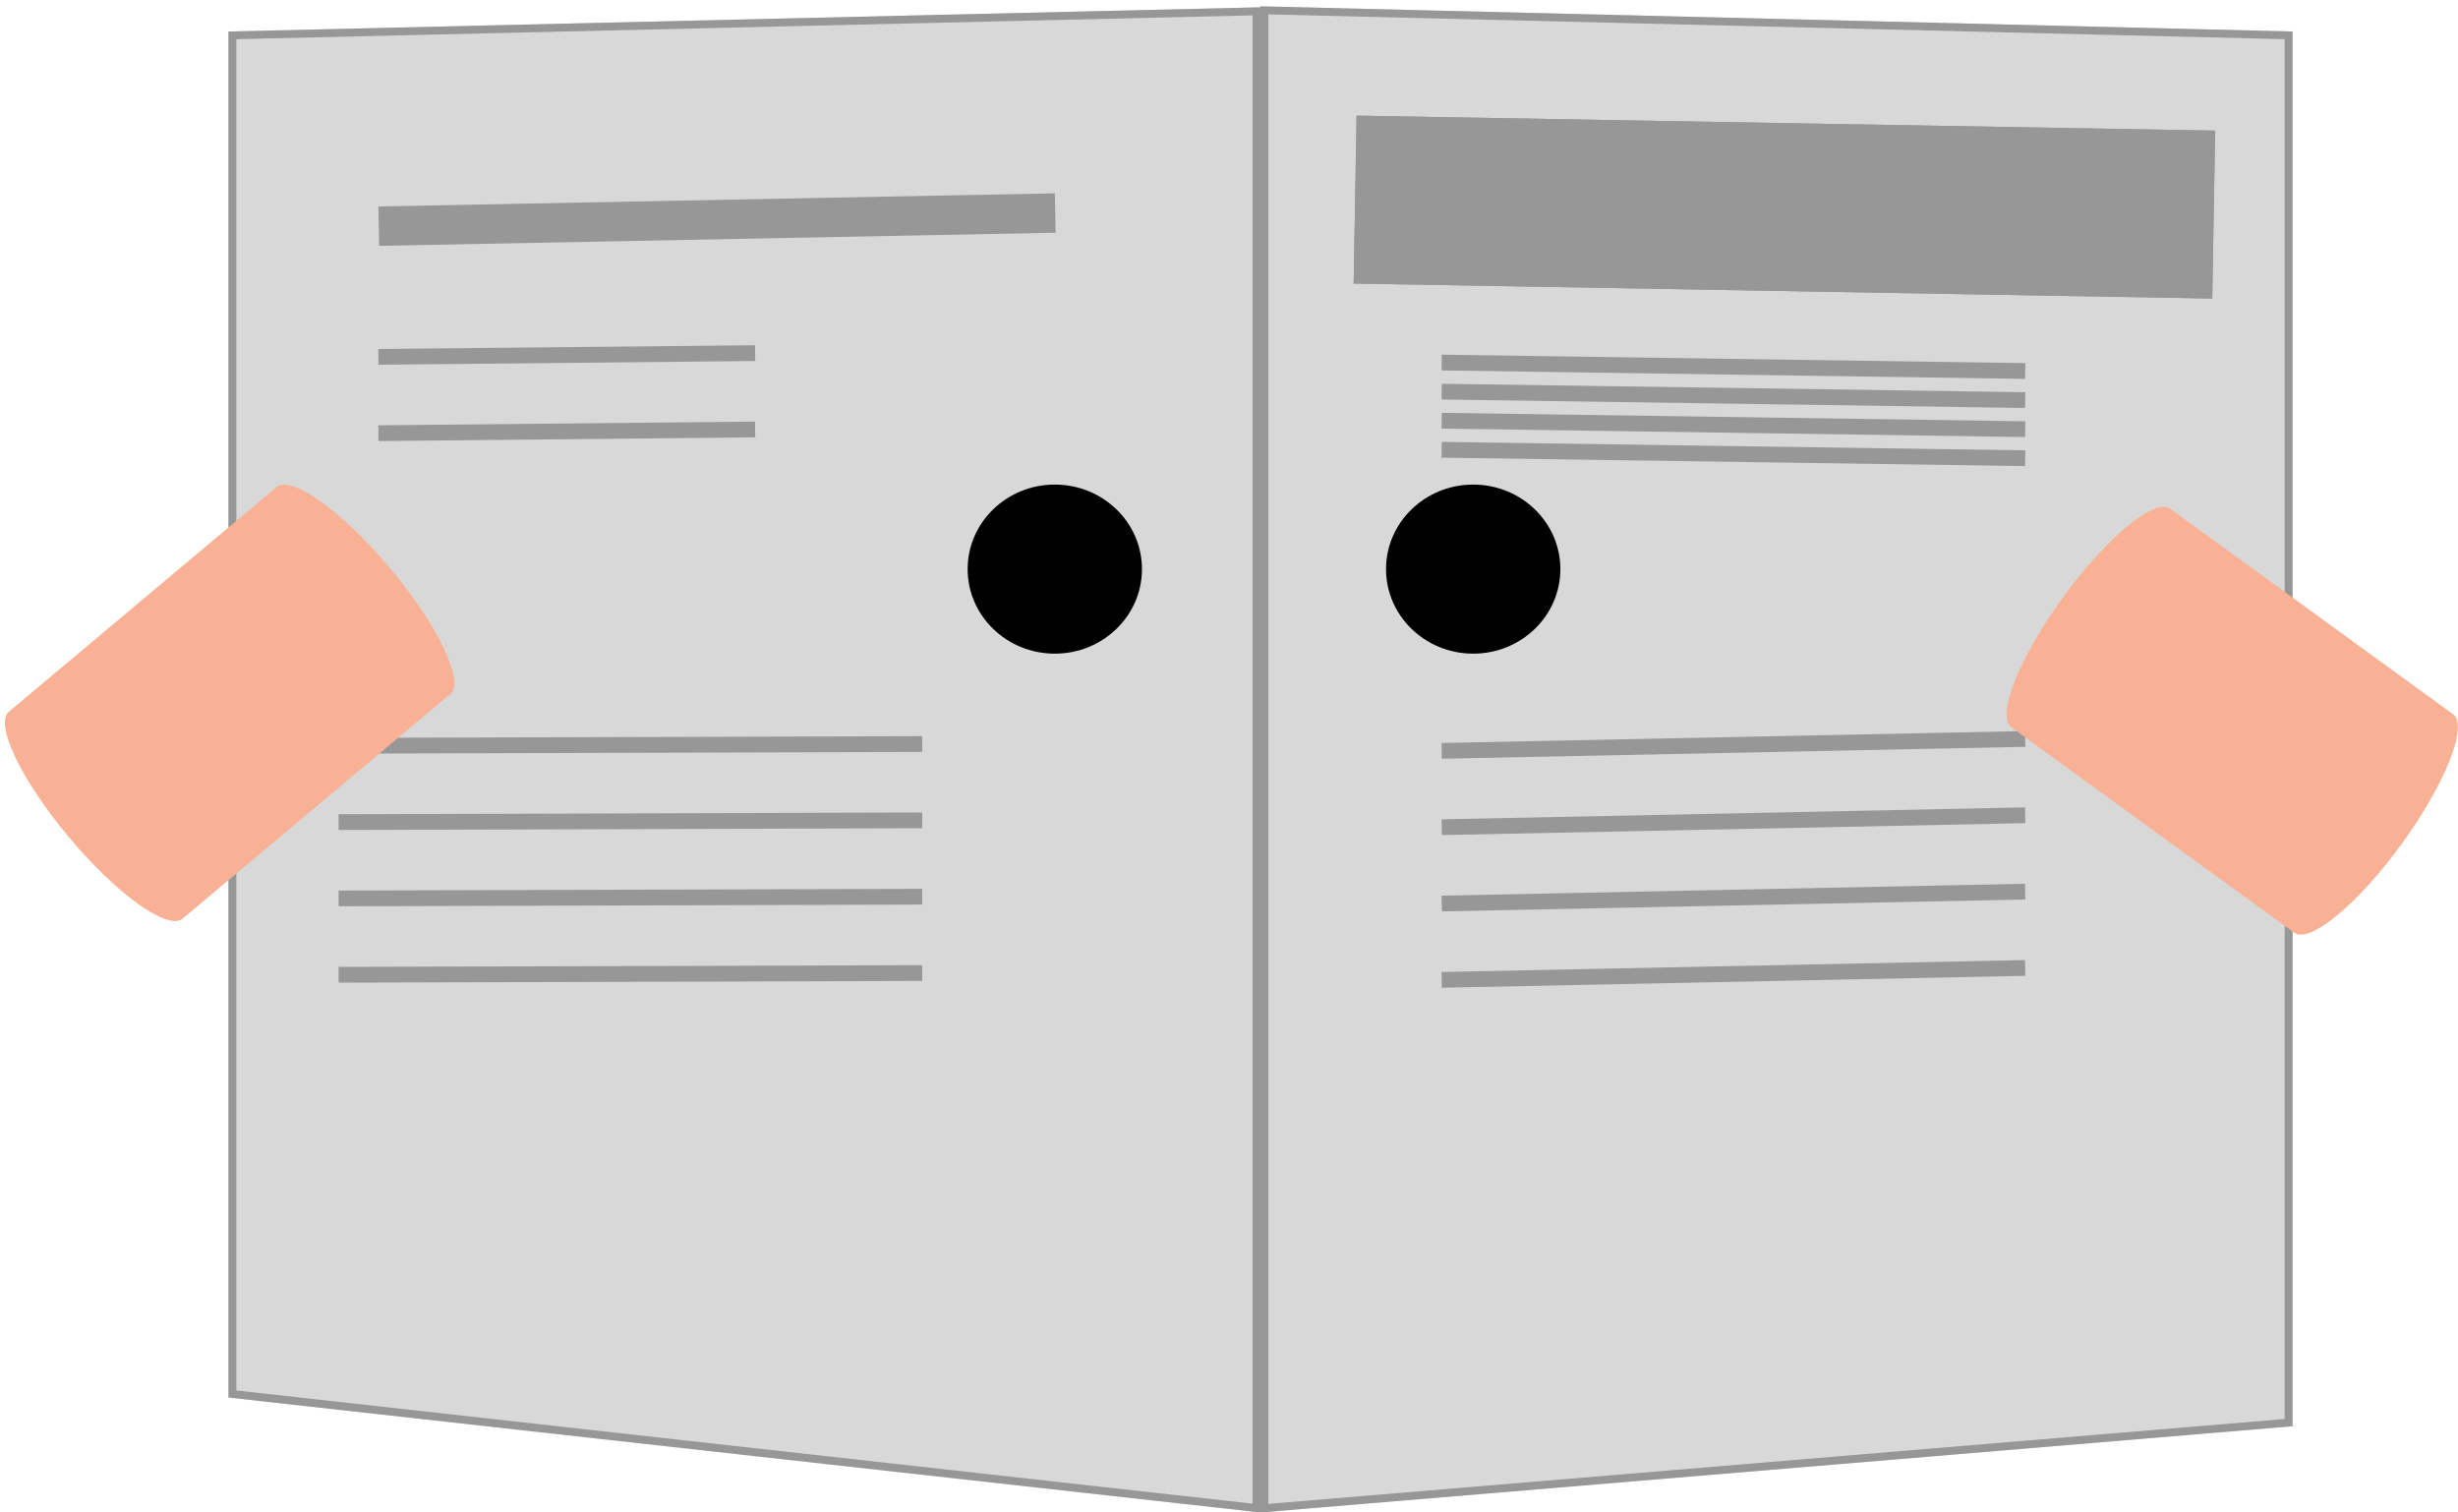 <?xml version="1.0" encoding="UTF-8"?>
<svg width="312px" height="192px" viewBox="0 0 312 192" version="1.1" xmlns="http://www.w3.org/2000/svg" xmlns:xlink="http://www.w3.org/1999/xlink">
    <!-- Generator: Sketch 43.1 (39012) - http://www.bohemiancoding.com/sketch -->
    <title>krant</title>
    <desc>Created with Sketch.</desc>
    <defs>
        <polygon id="path-1" points="0 4 131 0.926 131 192 0 177.41"></polygon>
        <path d="M131,0.801 L262,4 L262,181.056 L131,192 L131,0.801 L131,0.801 Z" id="path-2"></path>
        <rect id="path-3" x="143" y="15.629" width="109" height="21.32"></rect>
    </defs>
    <g id="Page-1" stroke="none" stroke-width="1" fill="none" fill-rule="evenodd">
        <g id="krant" transform="translate(-3, 0)">
            <g id="Group-4" transform="translate(32, 0)">
                <g id="paper-">
                    <g id="Rectangle-13">
                        <use fill="#D8D8D8" fill-rule="evenodd" xlink:href="#path-1"></use>
                        <path stroke="#979797" stroke-width="1" d="M0.5,4.488 L130.5,1.438 L130.5,191.441 L0.5,176.962 L0.5,4.488 Z"></path>
                    </g>
                    <g id="Rectangle-13">
                        <use fill="#D8D8D8" fill-rule="evenodd" xlink:href="#path-2"></use>
                        <path stroke="#979797" stroke-width="1" d="M131.5,1.313 L261.5,4.488 L261.5,180.596 L131.5,191.456 L131.5,1.313 Z"></path>
                    </g>
                </g>
                <path d="M19.077,28.709 L104.945,27.042" id="Path-11" stroke="#979797" stroke-width="5"></path>
                <path d="M19.031,45.302 L66.85,44.828" id="Path-11" stroke="#979797" stroke-width="2"></path>
                <path d="M19.031,54.992 L66.85,54.518" id="Path-11" stroke="#979797" stroke-width="2"></path>
                <path d="M13.98,94.672 L88.052,94.451" id="Path-11" stroke="#979797" stroke-width="2"></path>
                <path d="M13.98,104.363 L88.052,104.142" id="Path-11" stroke="#979797" stroke-width="2"></path>
                <path d="M13.98,114.053 L88.052,113.833" id="Path-11" stroke="#979797" stroke-width="2"></path>
                <path d="M13.98,123.744 L88.052,123.524" id="Path-11" stroke="#979797" stroke-width="2"></path>
                <path d="M154.001,95.319 L228.058,93.805" id="Path-11" stroke="#979797" stroke-width="2"></path>
                <path d="M154.001,105.009 L228.058,103.496" id="Path-11" stroke="#979797" stroke-width="2"></path>
                <path d="M154.001,114.7 L228.058,113.187" id="Path-11" stroke="#979797" stroke-width="2"></path>
                <path d="M154.001,124.391 L228.058,122.877" id="Path-11" stroke="#979797" stroke-width="2"></path>
                <path d="M153.997,46.026 L228.062,47.098" id="Path-11" stroke="#979797" stroke-width="2"></path>
                <path d="M153.997,49.717 L228.062,50.789" id="Path-11" stroke="#979797" stroke-width="2"></path>
                <path d="M153.997,53.407 L228.062,54.48" id="Path-11" stroke="#979797" stroke-width="2"></path>
                <path d="M153.997,57.098 L228.062,58.17" id="Path-11" stroke="#979797" stroke-width="2"></path>
                <g id="Rectangle-4" transform="translate(197.5, 26.289) rotate(1) translate(-197.5, -26.289) ">
                    <use fill="#979797" fill-rule="evenodd" xlink:href="#path-3"></use>
                    <rect stroke="#979797" stroke-width="1" x="143.5" y="16.129" width="108" height="20.32"></rect>
                </g>
                <ellipse id="Oval-20" fill="#000000" cx="104.889" cy="72.247" rx="11.064" ry="10.731"></ellipse>
                <ellipse id="Oval-20" fill="#000000" cx="157.997" cy="72.247" rx="11.064" ry="10.731"></ellipse>
            </g>
            <path d="M15.009,111.261 L15,111.261 L15,66.904 L15.009,66.904 C15.301,64.535 22.862,62.639 32.147,62.639 C41.432,62.639 48.993,64.535 49.285,66.904 L49.294,66.904 L49.294,111.261 L49.285,111.261 C49.291,111.308 49.294,111.355 49.294,111.403 C49.294,113.837 41.617,115.81 32.147,115.81 C22.677,115.81 15,113.837 15,111.403 C15,111.355 15.003,111.308 15.009,111.261 Z" id="Combined-Shape" fill="#F8B195" transform="translate(32.147, 89.224) rotate(50) translate(-32.147, -89.224) "></path>
            <path d="M269.208,113.535 L269.199,113.535 L269.199,69.178 L269.208,69.178 C269.5,66.81 277.061,64.913 286.346,64.913 C295.631,64.913 303.192,66.81 303.484,69.178 L303.493,69.178 L303.493,113.535 L303.484,113.535 C303.49,113.582 303.493,113.63 303.493,113.677 C303.493,116.111 295.816,118.085 286.346,118.085 C276.876,118.085 269.199,116.111 269.199,113.677 C269.199,113.63 269.202,113.582 269.208,113.535 Z" id="Combined-Shape" fill="#F8B195" transform="translate(286.346, 91.499) rotate(-54) translate(-286.346, -91.499) "></path>
        </g>
    </g>
</svg>
